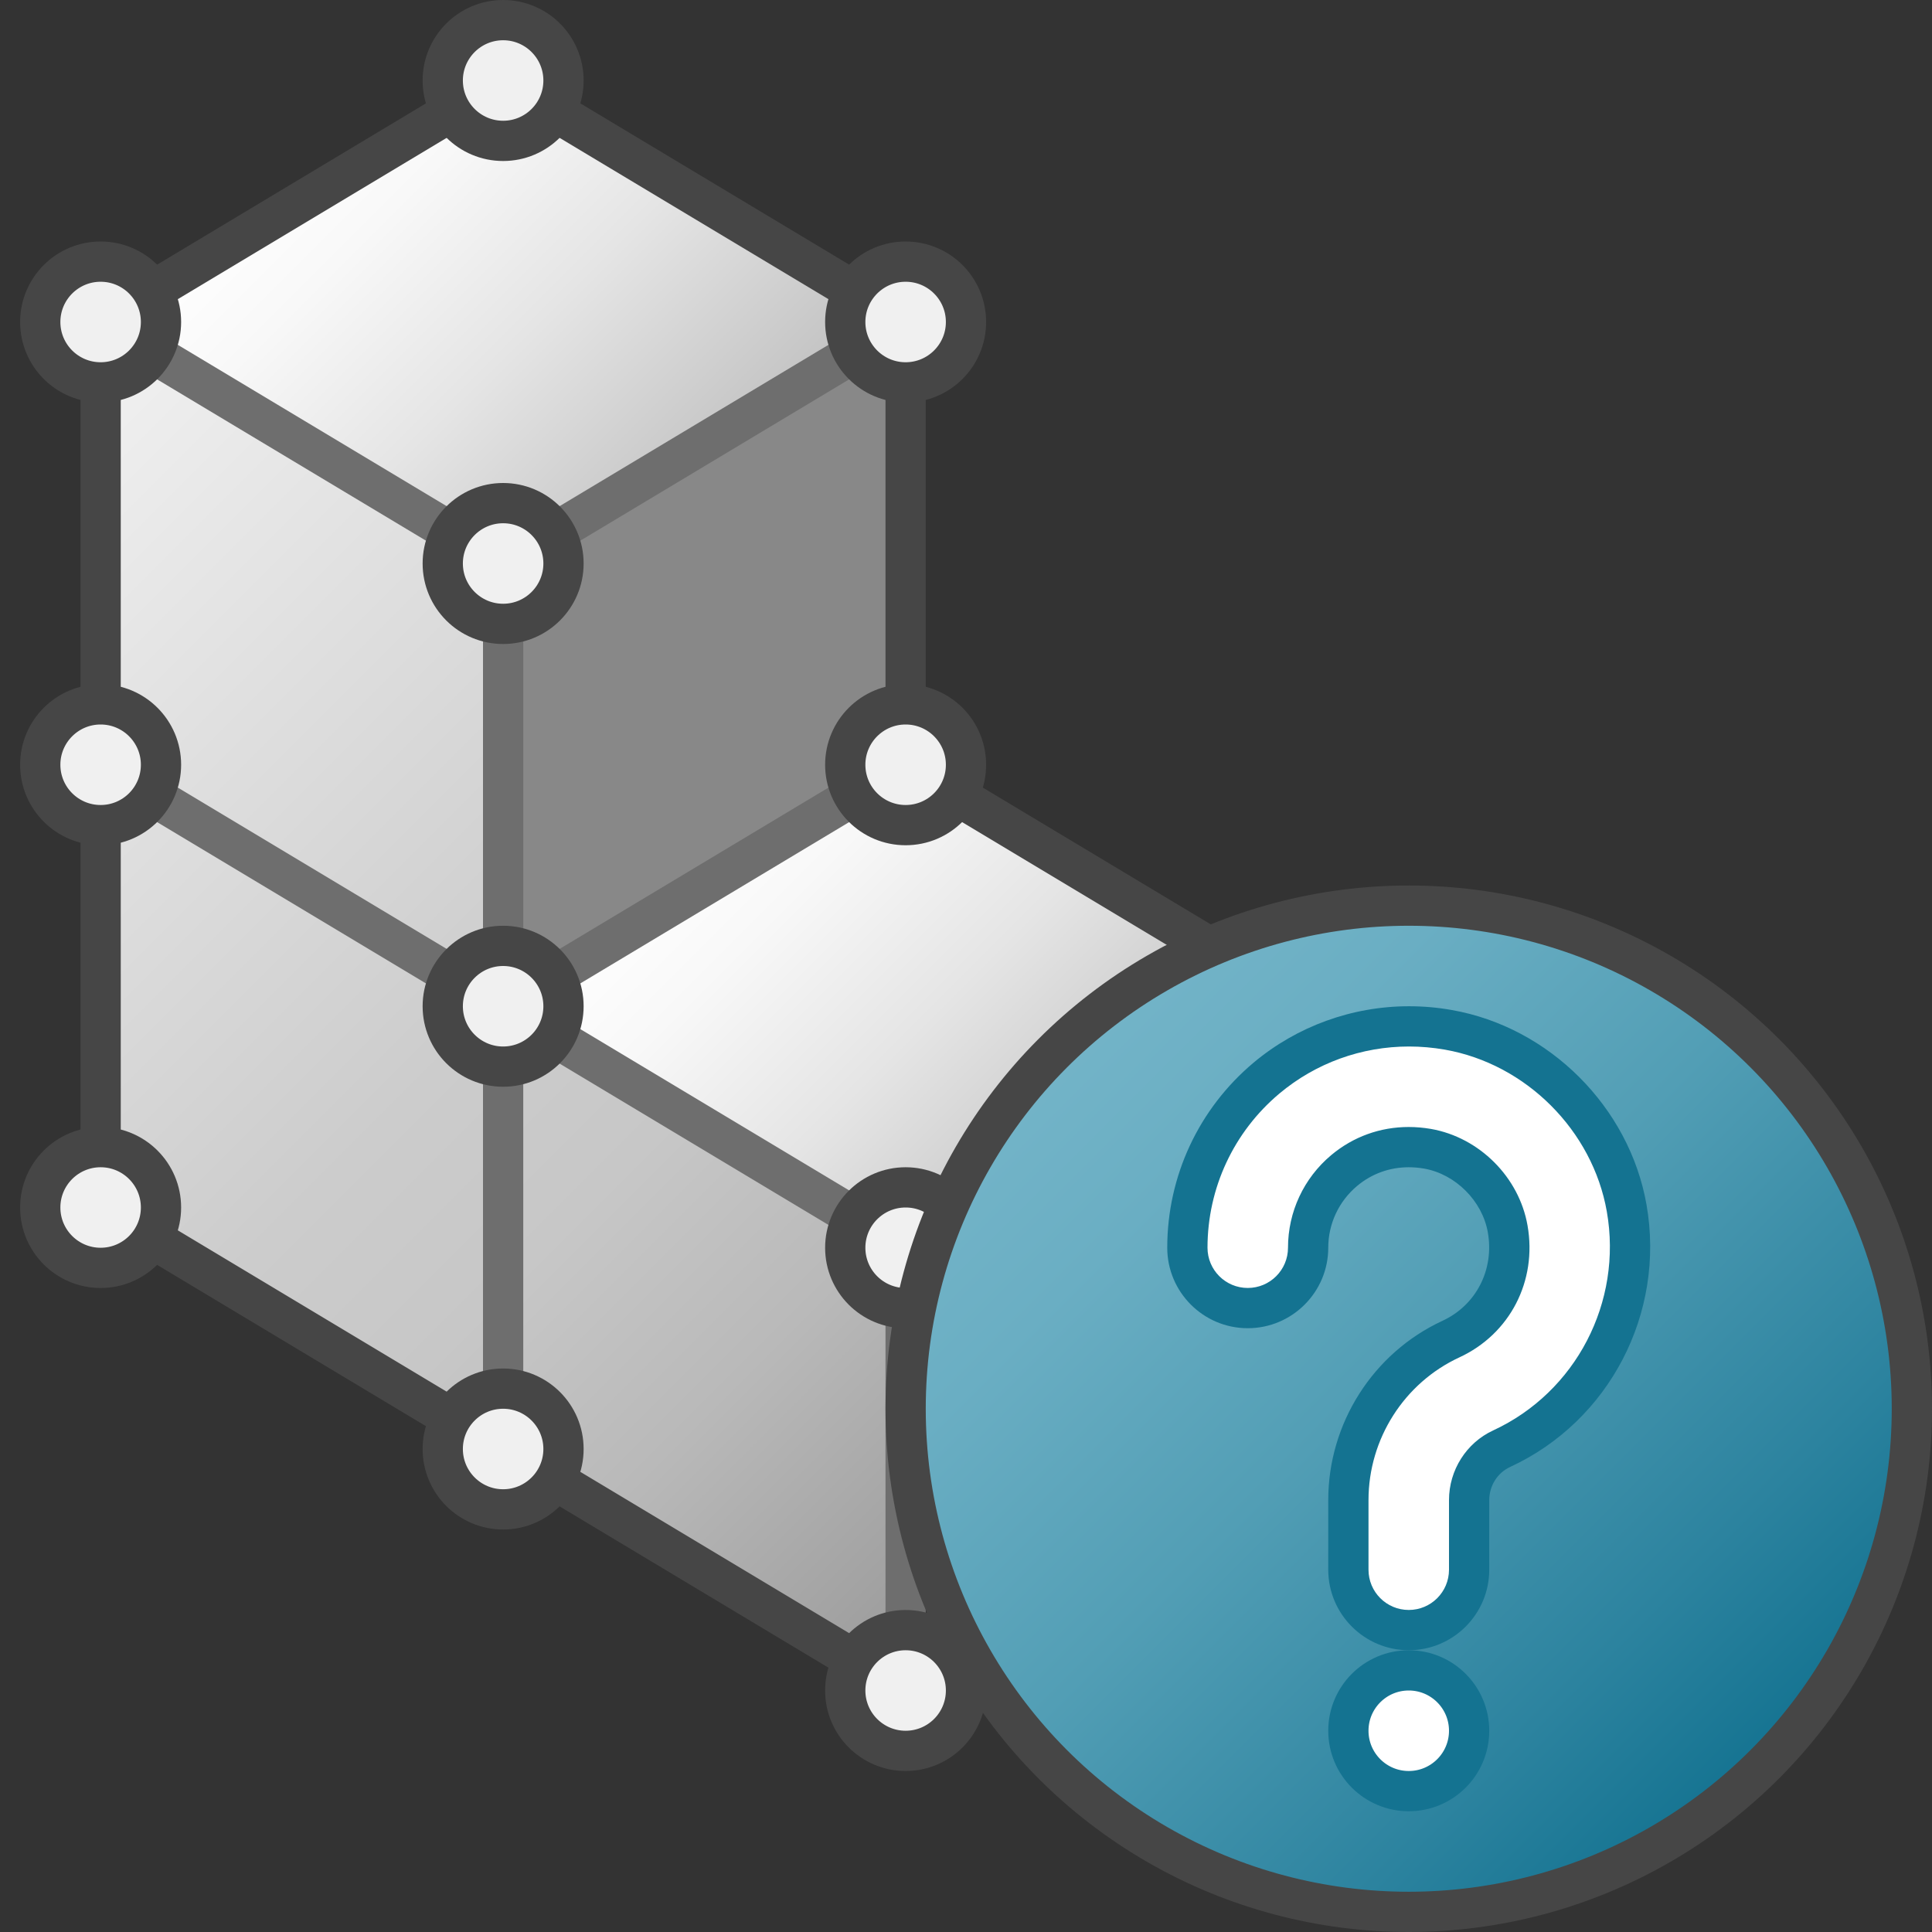 <svg version="1.1" id="Layer_1" xmlns="http://www.w3.org/2000/svg" xmlns:xlink="http://www.w3.org/1999/xlink" x="0px" y="0px"
	 viewBox="0 0 48 48" enable-background="new 0 0 48 48" xml:space="preserve">
<rect x="0" y="0" width="48" height="48" fill="#333333" stroke="none"/>
<polygon fill="#888888" points="12.5,14 12.5,25 22.5,19 22.5,8 "/>
<linearGradient id="SVGID_1_" gradientUnits="userSpaceOnUse" x1="17.5" y1="20" x2="27.5" y2="30">
	<stop  offset="0" style="stop-color:#FFFFFF"/>
	<stop  offset="0.221" style="stop-color:#F8F8F8"/>
	<stop  offset="0.541" style="stop-color:#E5E5E5"/>
	<stop  offset="0.92" style="stop-color:#C6C6C6"/>
	<stop  offset="1" style="stop-color:#BEBEBE"/>
</linearGradient>
<polygon fill="url(#SVGID_1_)" points="32.5,25 22.5,31 12.5,25 22.5,19 "/>
<linearGradient id="SVGID_2_" gradientUnits="userSpaceOnUse" x1="-2" y1="12.5" x2="25" y2="39.5">
	<stop  offset="0" style="stop-color:#F2F2F2"/>
	<stop  offset="0.5" style="stop-color:#CCCCCC"/>
	<stop  offset="0.63" style="stop-color:#C7C7C7"/>
	<stop  offset="0.779" style="stop-color:#B9B9B9"/>
	<stop  offset="0.938" style="stop-color:#A2A2A2"/>
	<stop  offset="0.99" style="stop-color:#999999"/>
</linearGradient>
<polygon fill="url(#SVGID_2_)" points="12.5,25 12.5,14 2.5,8 2.5,30 22.5,42 22.496,31 "/>
	<line fill="none" stroke="#6E6E6E" stroke-linejoin="round" stroke-miterlimit="10" x1="12.5" y1="25" x2="2.5" y2="19"/>
	<line fill="none" stroke="#6E6E6E" stroke-linejoin="round" stroke-miterlimit="10" x1="22.5" y1="31" x2="22.5" y2="42"/>
<line fill="none" stroke="#6E6E6E" stroke-linejoin="round" stroke-miterlimit="10" x1="12.5" y1="36" x2="12.5" y2="14"/>
<linearGradient id="SVGID_3_" gradientUnits="userSpaceOnUse" x1="7.5" y1="3" x2="17.5" y2="13">
	<stop  offset="0" style="stop-color:#FFFFFF"/>
	<stop  offset="0.221" style="stop-color:#F8F8F8"/>
	<stop  offset="0.541" style="stop-color:#E5E5E5"/>
	<stop  offset="0.92" style="stop-color:#C6C6C6"/>
	<stop  offset="1" style="stop-color:#BEBEBE"/>
</linearGradient>
<polygon fill="url(#SVGID_3_)" points="2.5,8 12.496,2 22.5,8 12.5,14 "/>
<polyline fill="none" stroke="#6E6E6E" stroke-miterlimit="10" points="22.5,8 12.5,14 2.5,8 "/>
<polyline fill="none" stroke="#6E6E6E" stroke-miterlimit="10" points="22.5,31 12.5,25 22.5,19 "/>
<path fill="none" stroke="#464646" stroke-miterlimit="10" d="M32.5,25l-10-6V8l-10-6l-10,6v22l20,12"/>
<circle fill="#F0F0F0" stroke="#464646" cx="12.5" cy="2" r="1.5"/>
<circle fill="#F0F0F0" stroke="#464646" cx="22.5" cy="8" r="1.5"/>
<circle fill="#F0F0F0" stroke="#464646" cx="12.5" cy="14" r="1.5"/>
<circle fill="#F0F0F0" stroke="#464646" cx="12.5" cy="25" r="1.5"/>
<circle fill="#F0F0F0" stroke="#464646" cx="12.5" cy="36" r="1.5"/>
<circle fill="#F0F0F0" stroke="#464646" cx="2.5" cy="8" r="1.5"/>
<circle fill="#F0F0F0" stroke="#464646" cx="2.5" cy="19" r="1.5"/>
<circle fill="#F0F0F0" stroke="#464646" cx="2.5" cy="30" r="1.5"/>
<circle fill="#F0F0F0" stroke="#464646" cx="22.5" cy="42" r="1.5"/>
<circle fill="#F0F0F0" stroke="#464646" cx="22.5" cy="31" r="1.5"/>
<circle fill="#F0F0F0" stroke="#464646" cx="22.5" cy="19" r="1.5"/>
<linearGradient id="SVGID_4_" gradientUnits="userSpaceOnUse" x1="26.161" y1="26.161" x2="43.839" y2="43.839">
	<stop  offset="0" style="stop-color:#73B4C8"/>
	<stop  offset="0.175" style="stop-color:#6AAEC3"/>
	<stop  offset="0.457" style="stop-color:#529EB5"/>
	<stop  offset="0.809" style="stop-color:#2C839F"/>
	<stop  offset="1" style="stop-color:#147391"/>
</linearGradient>
<circle fill="url(#SVGID_4_)" stroke="#464646" stroke-linecap="round" stroke-linejoin="round" stroke-miterlimit="10" cx="35" cy="35" r="12.5"/>
	<path fill="#FFFFFF" d="M35,40.499c-0.827,0-1.5-0.673-1.5-1.5v-1.73c0-1.713,1-3.282,2.547-3.999
		c1.047-0.484,1.614-1.583,1.412-2.737c-0.175-0.998-0.994-1.817-1.993-1.993c-0.156-0.027-0.312-0.041-0.467-0.041
		c-0.595,0-1.15,0.202-1.605,0.583c-0.567,0.477-0.894,1.175-0.894,1.916c0,0.827-0.673,1.5-1.5,1.5s-1.5-0.673-1.5-1.5
		c0-1.629,0.716-3.164,1.965-4.213c0.987-0.83,2.245-1.286,3.542-1.286c0.325,0,0.654,0.029,0.978,0.086
		c2.219,0.389,4.041,2.21,4.43,4.429c0.434,2.474-0.844,4.932-3.107,5.978c-0.49,0.227-0.807,0.728-0.807,1.276v1.73
		C36.5,39.826,35.827,40.499,35,40.499z"/>
	<path fill="#147391" d="M35.006,26c0.296,0,0.594,0.026,0.891,0.078c2.016,0.354,3.671,2.008,4.024,4.023
		c0.395,2.25-0.768,4.487-2.825,5.438C36.431,35.847,36,36.526,36,37.269v1.73c0,0.552-0.447,1-1,1c-0.553,0-1-0.448-1-1v-1.73
		c0-1.519,0.886-2.91,2.257-3.545c1.256-0.58,1.937-1.897,1.694-3.277c-0.21-1.202-1.197-2.188-2.399-2.399
		C35.366,28.016,35.181,28,34.999,28c-0.707,0-1.377,0.239-1.927,0.7C32.391,29.272,32,30.11,32,30.999c0,0.552-0.447,1-1,1
		c-0.553,0-1-0.448-1-1c0-1.481,0.651-2.877,1.786-3.83C32.693,26.408,33.831,26,35.006,26 M35.007,25L35.007,25
		c-1.414,0-2.786,0.498-3.864,1.403C29.781,27.547,29,29.222,29,30.999c0,1.103,0.897,2,2,2c1.103,0,2-0.897,2-2
		c0-0.593,0.261-1.151,0.715-1.533C34.079,29.161,34.523,29,34.999,29c0.126,0,0.254,0.011,0.382,0.033
		c0.78,0.137,1.448,0.804,1.584,1.586c0.163,0.927-0.291,1.81-1.129,2.197C34.113,33.614,33,35.362,33,37.269v1.73
		c0,1.103,0.897,2,2,2c1.103,0,2-0.897,2-2v-1.73c0-0.354,0.203-0.677,0.517-0.822c2.469-1.141,3.863-3.822,3.39-6.518
		c-0.425-2.422-2.414-4.41-4.837-4.835C35.719,25.031,35.361,25,35.007,25L35.007,25z"/>
<circle fill="#FFFFFF" stroke="#147391" stroke-miterlimit="10" cx="35" cy="43" r="1.5"/>
</svg>
